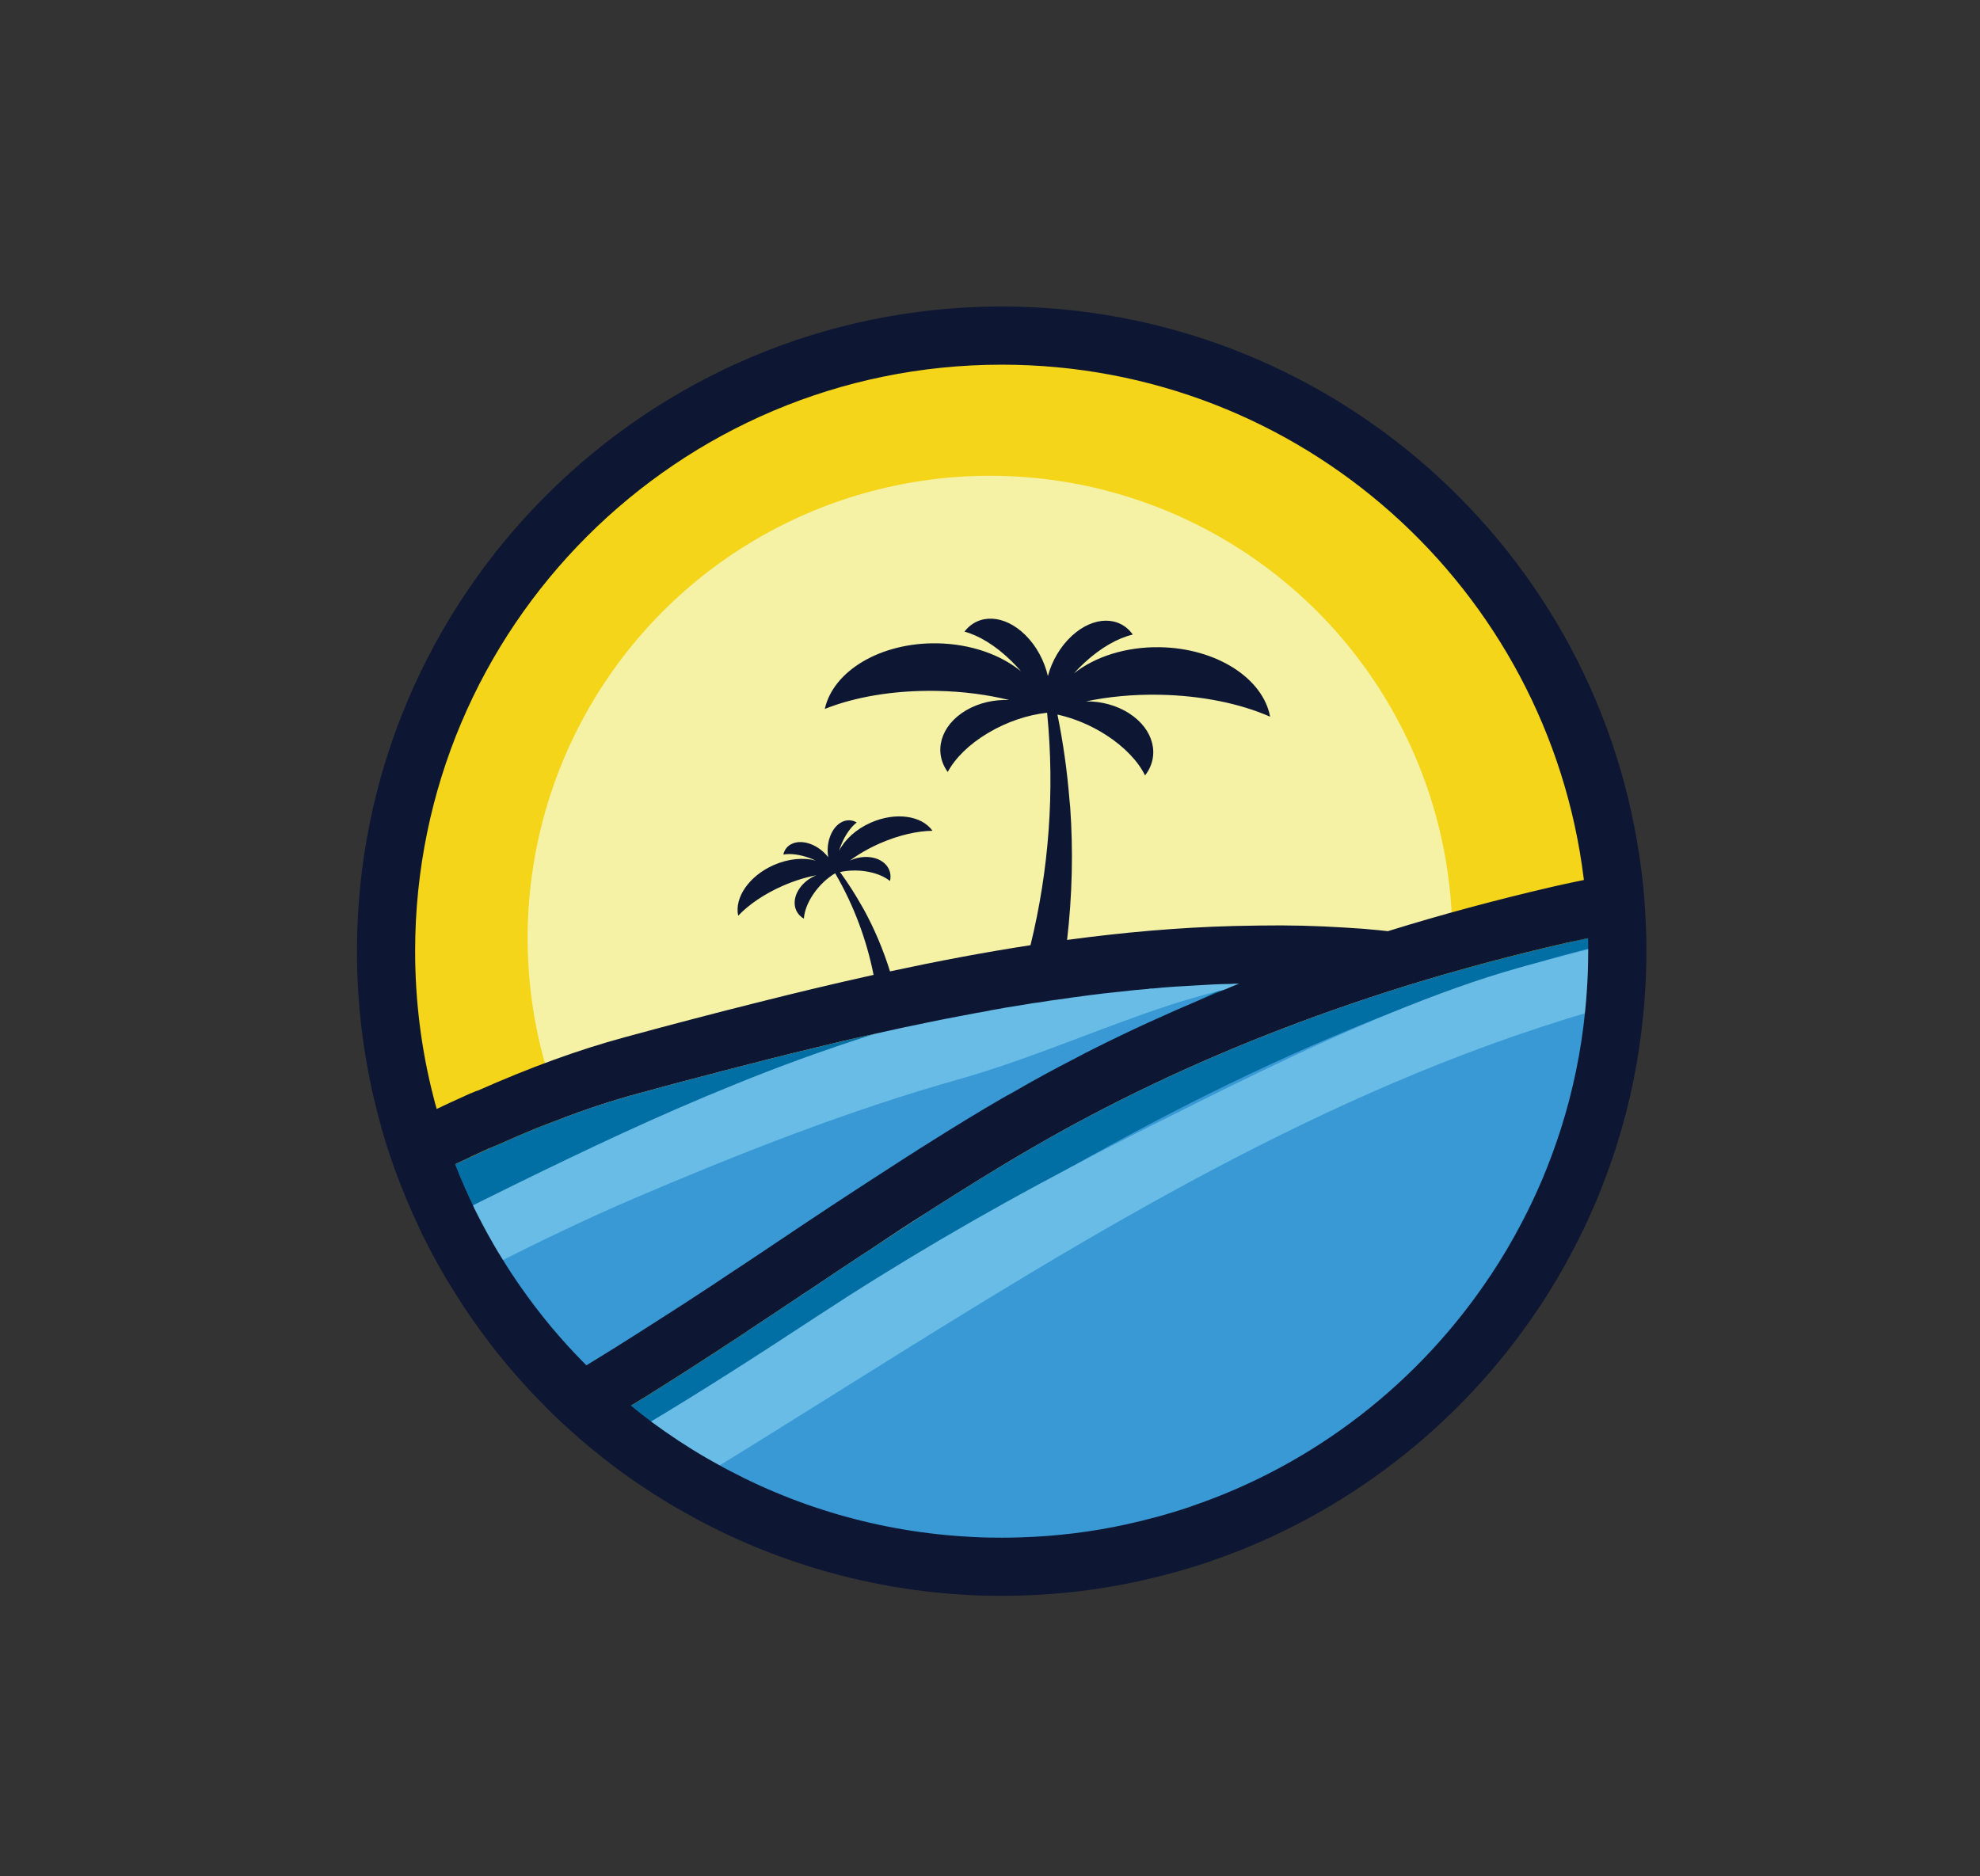 <?xml version="1.0" encoding="utf-8"?>
<!-- Generator: Adobe Illustrator 28.2.0, SVG Export Plug-In . SVG Version: 6.00 Build 0)  -->
<svg version="1.1" id="Layer_1" xmlns="http://www.w3.org/2000/svg" x="0px" y="0px"
	 viewBox="0 0 186.445 176.69" enable-background="new 0 0 186.445 176.69" xml:space="preserve"><rect x="0" y="0" width="186.445" height="176.69" fill="#333333" stroke="none"/>
<g>
	<circle fill="#F4D519" cx="93.222" cy="88.345" r="58.884"/>
	<g>
		<circle fill="#F5F2A6" cx="93.222" cy="88.345" r="43.538"/>
	</g>
	<g>
		<path fill="#016FA3" d="M150.41,88.365v-0.011c0-0.067,0-0.134-0.011-0.2
			c-1.013,0.211-2.026,0.445-3.027,0.668
			C128.607,93.129,111.656,99.662,96.998,108.21
			c-3.228,1.87-6.444,3.884-9.616,5.91c-1.914,1.235-3.806,2.471-5.676,3.717
			c-0.156,0.089-0.323,0.2-0.49,0.312c-1.714,1.124-3.417,2.27-5.109,3.406
			h-0.011c-5.676,3.784-11.497,7.68-17.474,11.308
			c0.178,0.145,0.345,0.289,0.534,0.434c0.434,0.356,0.89,0.712,1.347,1.057
			c0.056,0.045,0.111,0.078,0.167,0.122c0.022,0.011,0.033,0.033,0.056,0.045
			c0.033,0.033,0.078,0.056,0.111,0.089c1.658,1.224,3.406,2.382,5.209,3.428
			c0.289,0.167,0.579,0.334,0.868,0.49c7.357,4.14,15.771,6.667,24.697,7.09
			c0.902,0.056,1.814,0.067,2.716,0.067c0.634,0,1.269-0.011,1.903-0.033
			c3.406-0.111,6.722-0.523,9.939-1.224c2.104-0.456,4.174-1.024,6.188-1.703
			c-0.145,0.089-0.289,0.167-0.445,0.256c0.167-0.089,0.334-0.178,0.49-0.267
			c0.011-0.011,0.022-0.022,0.033-0.022c0.479-0.289,0.957-0.579,1.436-0.868
			c1.97-1.169,3.884-2.415,5.721-3.706c6.8-4.741,13.2-10.317,19.388-15.693
			h0.011c0.69-0.601,1.38-1.202,2.07-1.803l0.033-0.045
			c1.091-1.636,2.092-3.339,3.005-5.097c0.679-1.291,1.302-2.616,1.881-3.962
			c0.679-1.603,1.28-3.228,1.814-4.897c1.169-3.673,1.97-7.513,2.348-11.464
			c0.056-0.523,0.1-1.046,0.134-1.58c0.1-1.324,0.145-2.649,0.145-3.996
			v-0.69C150.421,88.71,150.421,88.532,150.41,88.365z M116.742,92.617
			c0,0-0.011,0-0.011,0.022h-0.022c-0.011,0-0.011,0-0.033,0
			c-0.211,0.011-0.423,0.011-0.634,0.022c-1.146,0.033-2.282,0.078-3.439,0.145
			c-1.347,0.078-2.705,0.178-4.073,0.289c-0.122,0-0.234-0.011-0.356,0.033
			c-0.913,0.078-1.814,0.156-2.716,0.267c-1.892,0.189-3.806,0.445-5.71,0.723
			c-0.59,0.078-1.191,0.156-1.792,0.267c-0.378,0.056-0.746,0.089-1.124,0.167
			c-0.723,0.122-1.458,0.234-2.204,0.356c-0.434,0.089-0.868,0.156-1.313,0.234
			c-0.056,0.011-0.111,0.022-0.178,0.044c-0.879,0.145-1.77,0.323-2.649,0.49
			c-0.957,0.178-1.937,0.367-2.894,0.568c-1.703,0.345-3.395,0.701-5.097,1.091
			c-0.045,0-0.089,0.011-0.134,0.033c-0.735,0.156-1.469,0.323-2.204,0.49
			c-0.556,0.134-1.113,0.256-1.692,0.401c-2.549,0.601-5.12,1.235-7.691,1.903
			c-1.736,0.445-3.495,0.89-5.264,1.369c-1.759,0.445-3.495,0.924-5.275,1.414
			h-0.011c-2.593,0.69-5.187,1.558-7.98,2.638
			c-0.556,0.2-1.135,0.423-1.703,0.657c-1.157,0.467-2.326,0.979-3.562,1.525
			c-0.011,0-0.022,0-0.022,0.011h-0.011c-0.111,0.078-0.256,0.1-0.378,0.167h-0.011
			l-0.278,0.122l-0.011,0.011h-0.011l-0.022,0.011l-0.011-0.011l-0.033,0.022
			l-0.223,0.1c-0.857,0.401-1.714,0.79-2.582,1.191
			c-0.434,0.2-0.879,0.401-1.313,0.623v0.011c0,0.033,0.011,0.056,0.022,0.067
			c0.501,1.291,1.057,2.56,1.658,3.806c0.022,0.067,0.056,0.134,0.089,0.2
			c0.022,0.056,0.045,0.122,0.078,0.178c0.011,0,0.011,0,0.011,0.011
			c0.534,1.068,1.08,2.115,1.669,3.127c0.045,0.078,0.1,0.178,0.145,0.256
			c0.267,0.467,0.545,0.924,0.835,1.38c0.545,0.89,1.124,1.77,1.725,2.627
			c1.825,2.627,3.884,5.097,6.144,7.368c0.022-0.011,0.033-0.022,0.044-0.022
			c2.315-1.402,4.63-2.849,6.912-4.318c1.937-1.224,3.851-2.471,5.743-3.717
			c0.991-0.668,1.981-1.324,2.983-1.981c0.99-0.668,1.981-1.313,2.949-1.97
			c1.714-1.146,3.428-2.304,5.175-3.45c1.18-0.768,2.348-1.547,3.539-2.315
			c2.048-1.324,4.096-2.66,6.166-3.951c2.092-1.291,4.185-2.56,6.288-3.795
			c0.356-0.2,0.69-0.401,1.046-0.601c1.981-1.157,3.973-2.237,6.032-3.294
			c0.646-0.3,1.269-0.623,1.948-0.946c3.027-1.525,6.144-2.96,9.338-4.329
			c0.946-0.401,1.903-0.812,2.872-1.191c0.423-0.178,0.857-0.345,1.28-0.523
			L116.742,92.617z"/>
	</g>
	<g>
		<path fill="#3999D5" d="M113.37,91.871c-1.169,0.134-2.326,0.289-3.495,0.467
			c-1.436,0.211-2.86,0.456-4.296,0.723c-0.044,0-0.089,0.022-0.122,0.011
			c-3.94,0.145-8.058,0.968-12.143,2.07c-0.056,0.011-0.111,0.022-0.178,0.044
			c-5.209,1.402-10.395,3.239-15.192,4.641c-12.176,3.55-23.15,8.737-34.102,14.268
			c0.022,0.056,0.045,0.122,0.078,0.178c0.011,0,0.011,0,0.011,0.011
			c0.534,1.068,1.08,2.115,1.669,3.127c0.045,0.078,0.1,0.178,0.145,0.256
			c0.267,0.467,0.545,0.924,0.835,1.38c0.545,0.89,1.124,1.77,1.725,2.627
			c1.825,2.627,3.884,5.097,6.144,7.368c0.345,0.367,0.701,0.723,1.068,1.068
			c0.623,0.579,1.247,1.157,1.881,1.714c6.578-4.374,12.966-9.149,19.199-13.812
			c3.829-2.849,7.724-5.754,11.686-8.603c2.86-2.059,5.776-4.085,8.726-6.021
			c4.919-3.239,10.139-6.255,15.604-9.037c0.145-0.078,0.278-0.145,0.423-0.211
			c0.512-0.256,1.013-0.501,1.514-0.746c0.501-0.256,0.991-0.501,1.491-0.735
			c0,0,0-0.011,0.011-0.011c0.746-0.367,1.491-0.712,2.259-1.057
			c0.189-0.1,0.39-0.189,0.579-0.278
			C117.065,91.448,115.24,91.638,113.37,91.871z"/>
	</g>
	<g>
		<path fill="#3999D5" d="M150.421,89.122v0.456c0,1.347-0.044,2.671-0.145,3.996
			c-0.033,0.534-0.078,1.057-0.134,1.58c-0.378,3.951-1.18,7.791-2.348,11.464
			c-0.534,1.669-1.135,3.294-1.814,4.897c-0.579,1.347-1.202,2.671-1.881,3.962
			c-0.913,1.758-1.914,3.461-3.005,5.097l-0.033,0.045
			c-6.778,10.206-16.817,18.064-28.626,22.07c-0.011,0-0.022,0.011-0.033,0.022
			c-0.156,0.089-0.323,0.178-0.49,0.267c0.156-0.089,0.301-0.167,0.445-0.256
			c-2.014,0.679-4.085,1.247-6.188,1.703c-3.216,0.701-6.533,1.113-9.939,1.224
			c-0.634,0.022-1.269,0.033-1.903,0.033c-0.902,0-1.814-0.011-2.716-0.067
			c-8.926-0.423-17.34-2.949-24.697-7.09c-0.289-0.156-0.579-0.323-0.868-0.49
			c-1.803-1.046-3.55-2.204-5.209-3.428c-0.033-0.033-0.078-0.056-0.111-0.089
			c10.139-5.999,19.933-12.61,30.162-18.798c3.283-1.981,6.611-3.929,9.961-5.81
			c9.761-5.498,19.811-10.507,30.228-14.558c4.407-1.725,8.882-3.272,13.434-4.619
			h0.011C146.47,90.157,148.44,89.623,150.421,89.122z"/>
	</g>
	<g>
		<path fill="#68BCE5" d="M119.803,91.437c-0.501,0.011-0.979,0.089-1.191,0.122
			c-0.1,0-0.2,0.022-0.301,0.033c-1.903,0.234-3.806,0.39-5.698,0.545
			c-0.924,0.067-1.825,0.145-2.738,0.2c-4.73,0.356-9.449,0.69-14.168,1.614
			c-4.463,0.868-8.87,2.026-13.211,3.383c-0.045,0-0.089,0.011-0.134,0.033
			c-2.426,0.768-4.797,1.58-7.19,2.449c-3.884,1.425-7.724,2.994-11.519,4.641
			c-6.734,2.938-13.322,6.177-19.9,9.438c0.022,0.067,0.056,0.134,0.089,0.2
			c0.022,0.056,0.045,0.122,0.078,0.178c0.011,0,0.011,0,0.011,0.011
			c0.534,1.068,1.08,2.115,1.669,3.127c0.045,0.078,0.1,0.178,0.145,0.256
			c0.267,0.467,0.545,0.924,0.835,1.38c4.363-2.193,8.759-4.318,13.267-6.244
			c9.672-4.14,20.201-8.281,30.306-11.119c5.298-1.491,10.395-3.584,15.548-5.476
			c2.86-1.046,5.832-2.081,8.848-2.816c0.256-0.067,0.512-0.134,0.757-0.189
			c0.056-0.011,0.122-0.022,0.178-0.045c0.39-0.078,0.768-0.167,1.157-0.245
			c0.601-0.122,1.191-0.223,1.781-0.301c0.011-0.022,0.022-0.022,0.033-0.011
			c0.378-0.056,0.746-0.1,1.124-0.156c0.39-0.045,1.903,0.167,1.714-0.568
			C121.194,91.46,120.482,91.393,119.803,91.437z"/>
	</g>
	<g>
		<path fill="#68BCE5" d="M144.522,90.736h-0.011c-0.545,0.145-1.091,0.289-1.636,0.445
			c-3.806,1.08-7.791,2.526-11.798,4.174c-8.125,3.317-16.339,7.49-23.484,11.063
			c-2.27,1.146-4.519,2.304-6.745,3.495c-8.214,4.318-16.194,8.982-24.04,14.135
			c-5.353,3.517-10.774,7.012-16.305,10.306c0.056,0.045,0.111,0.078,0.167,0.122
			c0.022,0.011,0.033,0.033,0.056,0.045c0.033,0.033,0.078,0.056,0.111,0.089
			c1.658,1.224,3.406,2.382,5.209,3.428c0.289,0.167,0.579,0.334,0.868,0.49
			c1.881-1.146,3.74-2.304,5.598-3.461
			c21.87-13.601,43.517-27.858,67.847-36.706
			c3.038-1.102,6.344-2.193,9.783-3.205c0.056-0.523,0.1-1.046,0.134-1.58
			c0.1-1.324,0.145-2.649,0.145-3.996V89.189
			C148.496,89.668,146.526,90.18,144.522,90.736z"/>
	</g>
	<path fill="#0D1733" d="M151.226,83.575c-0.033-0.367-0.078-0.735-0.134-1.102
		c-1.291,0.267-3.676,0.75-4.956,1.051c-5.253,1.224-10.362,2.593-15.348,4.14
		c-0.033,0.011-0.056,0.011-0.078,0.033c-0.011,0-0.011,0-0.011,0
		c-0.59-0.067-1.191-0.134-1.781-0.178c-0.156-0.011-0.323-0.033-0.467-0.044
		c-0.623-0.044-1.224-0.078-1.848-0.122c-2.638-0.167-5.298-0.234-7.98-0.189
		c-0.812,0.011-1.647,0.033-2.471,0.044c-5.196,0.137-10.42,0.603-15.671,1.311
		c0.485-4.176,0.584-8.361,0.293-12.504l-0.064-0.654
		c-0.219-2.715-0.593-5.408-1.136-8.066c1.523,0.338,3.109,0.981,4.571,1.921
		c1.765,1.135,3.03,2.494,3.678,3.81c1.432-1.841,0.844-4.341-1.498-5.845
		c-1.198-0.772-2.649-1.141-4.058-1.127c2.085-0.439,4.419-0.667,6.882-0.625
		c4.026,0.071,7.689,0.848,10.451,2.069c-0.669-3.61-5.038-6.452-10.374-6.545
		c-3.225-0.055-6.131,0.905-8.1,2.464c0.323-0.355,0.66-0.699,1.018-1.027
		c1.542-1.418,3.142-2.308,4.525-2.627c-1.25-1.762-3.689-1.764-5.732,0.114
		c-1.104,1.013-1.887,2.385-2.264,3.791c-0.331-1.42-1.059-2.818-2.128-3.869
		c-1.976-1.947-4.413-2.031-5.725-0.312c1.369,0.365,2.939,1.313,4.431,2.781
		c0.316,0.309,0.611,0.629,0.894,0.958c-1.912-1.567-4.725-2.583-7.884-2.639
		c-5.338-0.092-9.801,2.597-10.595,6.18c2.8-1.122,6.484-1.771,10.516-1.7
		c2.465,0.042,4.789,0.352,6.854,0.863c-1.403-0.063-2.867,0.255-4.094,0.985
		c-2.39,1.422-3.064,3.9-1.701,5.789c0.695-1.294,2.003-2.608,3.81-3.681
		c1.788-1.063,3.751-1.702,5.537-1.897l0.005,0.009l0.002-0.009
		c0.001-0.001,0.003-0.001,0.006-0.002c0.729,7.403,0.174,14.801-1.564,21.891
		c-4.39,0.677-8.8,1.515-13.229,2.467c-0.634-2.028-1.456-3.977-2.461-5.818
		l-0.157-0.271c-0.633-1.132-1.329-2.223-2.092-3.266
		c0.726-0.156,1.54-0.192,2.359-0.075c0.989,0.141,1.806,0.478,2.348,0.919
		c0.255-1.081-0.496-2.046-1.807-2.233c-0.672-0.096-1.373,0.031-1.98,0.317
		c0.815-0.604,1.78-1.165,2.854-1.636c1.756-0.768,3.496-1.158,4.934-1.178
		c-1.006-1.43-3.46-1.793-5.788-0.775c-1.407,0.616-2.474,1.608-3.017,2.673
		c0.069-0.218,0.147-0.433,0.237-0.647c0.386-0.919,0.902-1.622,1.437-2.035
		c-0.891-0.515-1.947-0.032-2.458,1.186c-0.277,0.657-0.344,1.406-0.228,2.09
		c-0.425-0.549-1.017-1.009-1.689-1.253c-1.241-0.451-2.313-0.004-2.54,1
		c0.665-0.114,1.533-0.015,2.469,0.325c0.198,0.071,0.389,0.151,0.577,0.237
		c-1.138-0.299-2.558-0.181-3.936,0.422c-2.328,1.019-3.727,3.068-3.36,4.776
		c0.989-1.041,2.455-2.053,4.214-2.822c1.075-0.471,2.143-0.798,3.138-0.986
		c-0.62,0.251-1.19,0.679-1.577,1.239c-0.752,1.09-0.552,2.296,0.412,2.843
		c0.044-0.698,0.349-1.526,0.919-2.349c0.563-0.815,1.286-1.481,2.02-1.919
		l0.004,0.003l-0.001-0.004c0-0.001,0.001-0.001,0.002-0.002
		c1.746,2.995,2.955,6.233,3.619,9.57c-3.682,0.813-7.377,1.7-11.086,2.638
		c-4.096,1.024-8.236,2.115-12.365,3.239c-4.374,1.191-8.792,2.794-13.868,5.042
		H44.911l-0.056,0.011l-0.49,0.211l-0.056,0.011
		c-1.336,0.601-2.66,1.213-3.984,1.848c0.056,0.256,0.122,0.501,0.2,0.746
		c0.323,1.08,0.668,2.137,1.046,3.172c0.167,0.434,0.323,0.857,0.501,1.28
		c0.434-0.223,0.879-0.423,1.313-0.623c0.868-0.423,1.736-0.801,2.582-1.202
		l0.223-0.089l0.033-0.022l0.011,0.011l0.022-0.011h0.011l0.011-0.011
		l0.278-0.122h0.011c0.122-0.067,0.267-0.089,0.378-0.167h0.011
		c0-0.011,0.011-0.011,0.022-0.011c1.235-0.545,2.404-1.057,3.562-1.525
		c0.568-0.234,1.146-0.456,1.703-0.657c2.793-1.08,5.387-1.948,7.98-2.638
		h0.011c1.781-0.49,3.517-0.968,5.276-1.414
		c1.77-0.479,3.528-0.924,5.264-1.369c2.571-0.668,5.142-1.302,7.691-1.903
		c0.579-0.145,1.135-0.267,1.692-0.401c0.735-0.167,1.469-0.334,2.204-0.49
		c0.044-0.022,0.089-0.033,0.134-0.033c1.703-0.389,3.395-0.746,5.097-1.091
		c0.957-0.2,1.937-0.39,2.894-0.568c0.879-0.167,1.77-0.345,2.649-0.49
		c0.067-0.022,0.122-0.033,0.178-0.044c0.445-0.078,0.879-0.145,1.313-0.234
		c0.746-0.122,1.48-0.234,2.204-0.356c0.378-0.078,0.746-0.111,1.124-0.167
		c0.601-0.111,1.202-0.189,1.792-0.267c1.903-0.278,3.818-0.534,5.71-0.723
		c0.901-0.111,1.803-0.189,2.716-0.267c0.122-0.045,0.234-0.033,0.356-0.033
		c1.347-0.134,2.727-0.223,4.073-0.289c1.158-0.078,2.293-0.134,3.439-0.145
		c0,0,0-0.011,0.011-0.011c0.2-0.011,0.412-0.011,0.623-0.011
		c-0.467,0.178-0.913,0.367-1.369,0.568c-0.768,0.289-1.514,0.612-2.27,0.935
		c-3.372,1.425-6.678,2.938-9.894,4.552c-0.612,0.3-1.202,0.612-1.814,0.935
		c-2.059,1.057-4.051,2.137-6.032,3.294c-0.334,0.167-0.69,0.378-1.046,0.579
		c-2.104,1.224-4.196,2.504-6.288,3.818c-2.07,1.291-4.118,2.627-6.166,3.951
		c-1.191,0.768-2.359,1.547-3.539,2.315c-1.747,1.146-3.461,2.304-5.175,3.45
		c-0.968,0.657-1.959,1.302-2.949,1.97c-1.002,0.657-1.992,1.313-2.983,1.981
		c-1.892,1.247-3.806,2.493-5.743,3.717c-2.282,1.469-4.597,2.916-6.912,4.318
		c-0.011,0-0.022,0.011-0.044,0.022c0.345,0.367,0.701,0.723,1.068,1.068
		c0.623,0.579,1.247,1.157,1.881,1.714c0.312,0.278,0.634,0.556,0.957,0.824
		c0.089,0.067,0.178,0.145,0.267,0.211c5.977-3.628,11.798-7.524,17.474-11.308
		h0.011c1.692-1.135,3.395-2.282,5.109-3.406
		c0.167-0.111,0.334-0.223,0.49-0.312c1.87-1.258,3.762-2.504,5.676-3.717
		c3.172-2.026,6.388-4.04,9.616-5.91c14.658-8.548,31.609-15.081,50.373-19.388
		c1.002-0.223,3.108-0.661,4.121-0.873
		C151.459,86.469,151.37,85.022,151.226,83.575z"/>
	<g>
		<path fill="#0D1733" d="M94.327,34.344c28.204,0,51.466,21.136,54.808,48.442
			c0.055,0.362,0.099,0.723,0.131,1.085c0.142,1.424,0.23,2.849,0.263,4.306
			c0.011,0.066,0.011,0.131,0.011,0.197v0.011
			c0.011,0.164,0.011,0.34,0.011,0.515v0.679c0,1.326-0.044,2.63-0.142,3.934
			c-0.033,0.526-0.077,1.041-0.131,1.556c-0.373,3.89-1.161,7.67-2.312,11.286
			c-0.526,1.644-1.118,3.243-1.786,4.821c-0.57,1.326-1.183,2.63-1.852,3.901
			c-0.898,1.731-1.885,3.408-2.958,5.018l-0.033,0.044
			c-6.673,10.048-16.556,17.783-28.182,21.728c-0.011,0-0.022,0.011-0.033,0.022
			c-0.022,0-0.033,0-0.044,0.011c-1.983,0.668-4.021,1.227-6.092,1.676
			c-3.167,0.69-6.432,1.096-9.785,1.205c-0.625,0.022-1.249,0.033-1.874,0.033
			c-0.888,0-1.786-0.011-2.674-0.066c-8.788-0.416-17.071-2.904-24.314-6.98
			c-0.285-0.153-0.57-0.318-0.855-0.482c-1.775-1.03-3.495-2.169-5.128-3.375
			c-0.033-0.033-0.077-0.055-0.109-0.088c-0.022-0.011-0.033-0.033-0.055-0.044
			c-0.055-0.044-0.11-0.077-0.164-0.121c-0.449-0.34-0.899-0.69-1.326-1.041
			c-0.186-0.142-0.351-0.285-0.526-0.427c-0.088-0.066-0.175-0.142-0.263-0.208
			c-0.318-0.263-0.635-0.537-0.942-0.811c-0.625-0.548-1.238-1.118-1.852-1.687
			c-0.362-0.34-0.712-0.69-1.052-1.052c-2.224-2.235-4.251-4.668-6.048-7.254
			c-0.592-0.844-1.161-1.709-1.698-2.586c-0.285-0.449-0.559-0.898-0.822-1.359
			c-0.044-0.077-0.099-0.175-0.142-0.252c-0.581-0.997-1.118-2.027-1.644-3.079
			c0-0.011,0-0.011-0.011-0.011c-0.033-0.055-0.055-0.12-0.077-0.175
			c-0.033-0.066-0.066-0.131-0.088-0.197c-0.592-1.227-1.14-2.476-1.633-3.747
			c-0.011-0.011-0.022-0.033-0.022-0.066v-0.011
			c-0.175-0.416-0.329-0.833-0.493-1.26c-0.372-1.019-0.712-2.06-1.03-3.123
			c-0.077-0.241-0.142-0.482-0.197-0.734c-0.131-0.438-0.252-0.888-0.362-1.337
			c-1.118-4.372-1.709-8.952-1.709-13.664
			C39.092,59.074,63.822,34.344,94.327,34.344 M94.327,28.865
			c-33.478,0-60.714,27.236-60.714,60.714c0,5.076,0.63,10.12,1.872,14.99
			c0.118,0.481,0.244,0.95,0.374,1.397c0.075,0.32,0.162,0.636,0.264,0.959
			c0.364,1.214,0.73,2.324,1.121,3.392c0.01,0.029,0.021,0.058,0.032,0.087
			l0.11,0.288c0.095,0.25,0.19,0.498,0.289,0.745
			c0.063,0.196,0.138,0.389,0.223,0.576c0.482,1.223,1.026,2.47,1.622,3.715
			c0.03,0.071,0.059,0.136,0.086,0.195c0.07,0.168,0.17,0.388,0.307,0.633
			c0.637,1.267,1.168,2.257,1.709,3.185l0.032,0.057l0.085,0.15
			c0.284,0.496,0.588,1,0.932,1.543c0.58,0.945,1.207,1.899,1.863,2.834
			c1.951,2.808,4.175,5.478,6.596,7.918c0.399,0.422,0.815,0.837,1.239,1.235
			c0.652,0.606,1.303,1.211,1.99,1.813c0.321,0.287,0.692,0.606,1.062,0.913
			c0.051,0.043,0.104,0.084,0.156,0.125c0.066,0.054,0.126,0.101,0.182,0.145
			l0.092,0.076c0.143,0.119,0.287,0.237,0.439,0.355
			c0.428,0.349,0.899,0.719,1.403,1.1c0.051,0.039,0.101,0.077,0.152,0.114
			c0.041,0.033,0.078,0.062,0.113,0.088c0.048,0.038,0.097,0.075,0.146,0.111
			c1.838,1.357,3.733,2.604,5.632,3.706c0.327,0.189,0.643,0.37,0.958,0.541
			c8.115,4.559,17.334,7.205,26.662,7.653c1.073,0.065,2.104,0.074,2.972,0.074
			c0.684,0,1.379-0.012,2.065-0.036c3.641-0.119,7.265-0.566,10.76-1.328
			c2.223-0.482,4.421-1.084,6.53-1.789c0.177-0.053,0.351-0.114,0.521-0.184
			c12.427-4.288,23.288-12.683,30.623-23.675c0.035-0.048,0.068-0.097,0.101-0.147
			c1.17-1.755,2.268-3.617,3.263-5.534c0.689-1.31,1.374-2.752,2.023-4.261
			c0.736-1.738,1.395-3.517,1.971-5.315c1.286-4.041,2.141-8.211,2.545-12.404
			c0.062-0.586,0.11-1.153,0.146-1.731c0.104-1.394,0.155-2.805,0.155-4.31
			v-0.679c0-0.231-0.003-0.461-0.012-0.683c-0.002-0.111-0.006-0.232-0.016-0.363
			c-0.039-1.521-0.131-2.997-0.282-4.505c-0.04-0.433-0.092-0.87-0.156-1.302
			C150.816,51.721,124.933,28.865,94.327,28.865L94.327,28.865z"/>
	</g>
</g>
</svg>
